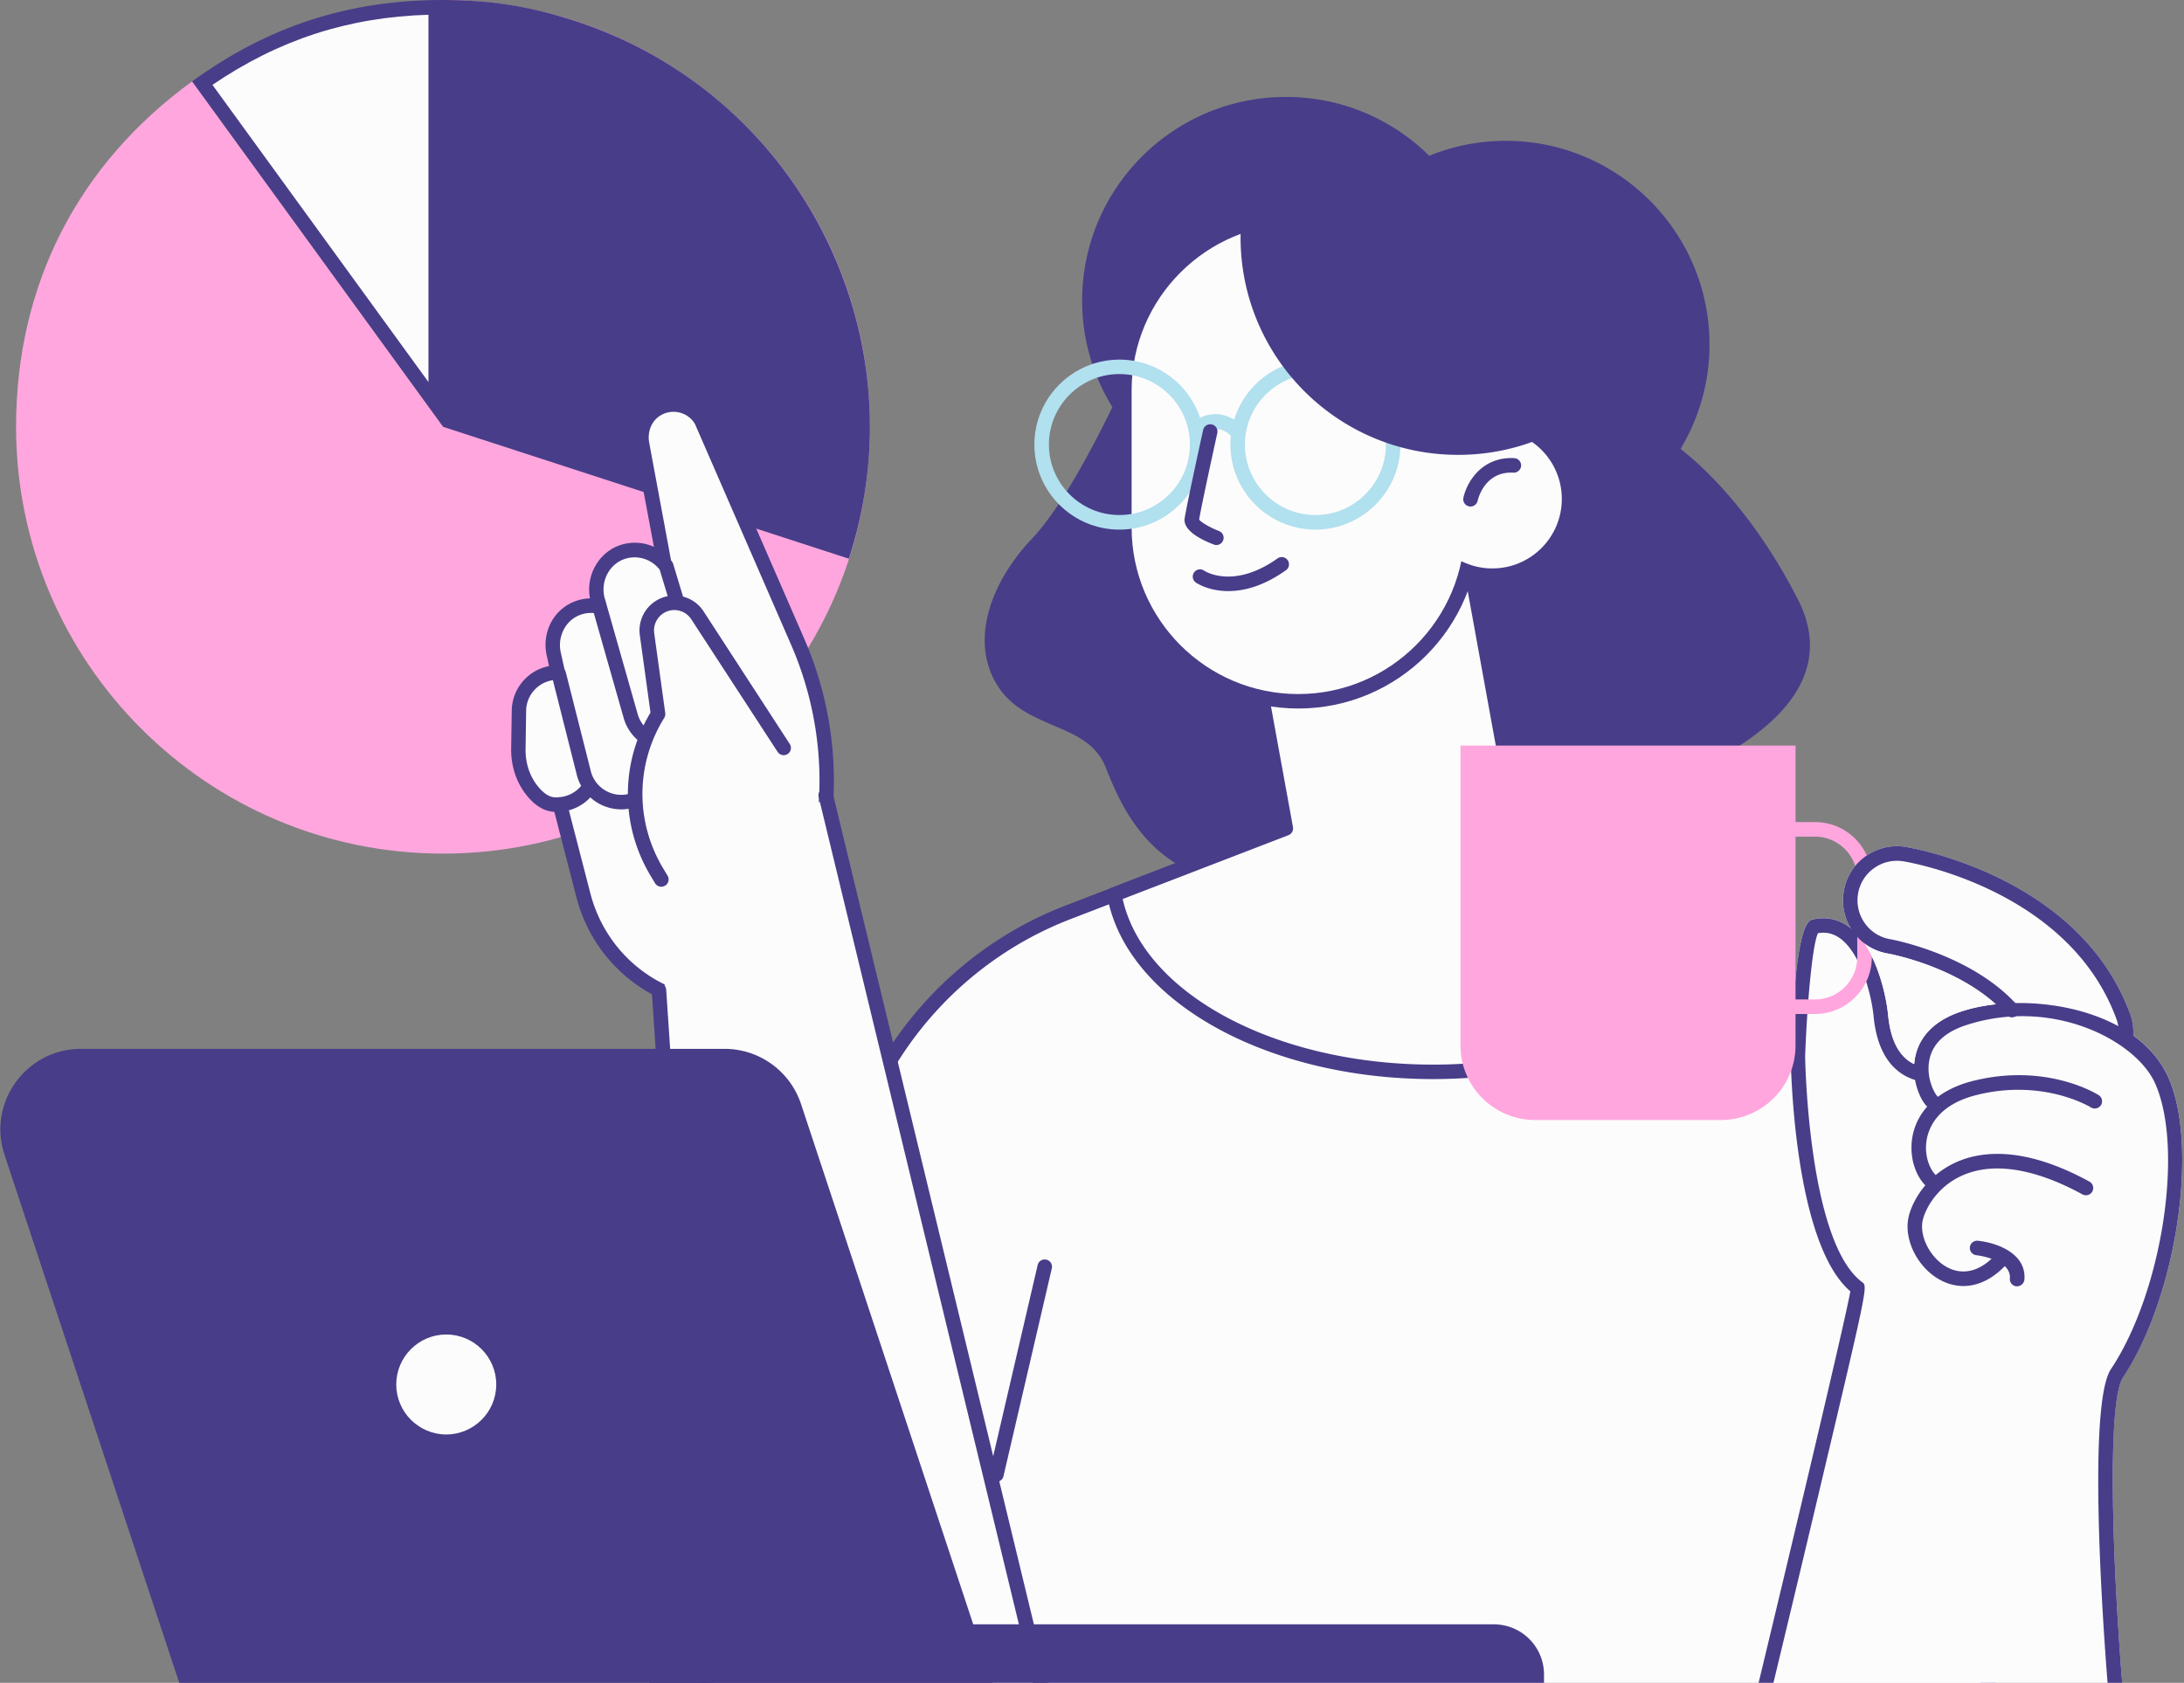 <svg xmlns="http://www.w3.org/2000/svg" width="362" height="279" fill="none"><rect width="100%" height="100%" fill="#808080" stroke="none"/><path fill="#FDFCFC" d="M33.516 13.781C45.37 5.433 57.74 1.421 72.222 1.217v65.835l-38.706-53.27z"/><path fill="#483D89" d="M71.018 2.445v60.896l-35.803-49.27C46.225 6.577 57.718 2.843 71.018 2.445zM73.428 0C57.79 0 44.478 4.325 31.83 13.504L73.427 70.75V0z"/><path fill="#FFA6DE" d="M73.425 70.75V0c39.067 0 70.762 31.67 70.762 70.75 0 39.079-31.683 70.774-70.762 70.774-39.08 0-70.762-31.695-70.762-70.774 0-23.443 10.204-43.464 29.165-57.246L73.425 70.75z"/><path fill="#483D89" d="m73.41 70.75 67.293 21.877c12.082-37.164-8.264-77.087-45.428-89.17C87.842 1.036 81.216 0 73.41 0v70.75zm224.614 28.671c-5.565-10.938-12.636-19.6-19.467-24.997 3.024-5.06 4.795-10.962 4.795-17.287 0-18.66-15.131-33.79-33.791-33.79a33.54 33.54 0 0 0-12.661 2.481c-6.108-6.035-14.48-9.758-23.744-9.758-18.66 0-33.791 15.13-33.791 33.791 0 6.47 1.855 12.505 5.011 17.636-3.228 6.638-8.553 16.781-13.287 21.769-7.385 7.794-10.336 17.624-5.529 24.731 4.794 7.12 14.757 5.759 17.708 13.216 2.952 7.456 9.589 23.719 33.948 18.298 24.358-5.421 42.801 2.036 52.029-8.468 9.228-10.505 11.806-8.806 15.504-11.18 3.686-2.385 21.034-11.203 13.275-26.442z"/><path fill="#FDFCFC" d="m329.67 279.723-21.901-105.757-77.448-43.26-53.33 20.564a59.825 59.825 0 0 0-36.273 40.344l-23.623 88.109H329.67z"/><path fill="#483D89" d="M117.095 280.928c-.109 0-.205-.012-.313-.036a1.208 1.208 0 0 1-.856-1.47l23.636-88.121c5.035-18.769 18.865-34.153 37.007-41.152l53.331-20.563c.337-.133.71-.097 1.024.072l77.447 43.26c.302.168.519.469.591.807l21.889 105.757a1.208 1.208 0 0 1-.94 1.422 1.202 1.202 0 0 1-1.422-.94l-21.792-105.215-76.472-42.718-52.801 20.359c-17.419 6.722-30.706 21.491-35.537 39.525l-23.636 88.121c-.144.53-.626.892-1.156.892z"/><path fill="#FDFCFC" d="m252.726 143.211-10.77-59.15-37.309 6.795 8.457 46.476-28.406 10.95c2.891 16.54 25.431 29.418 52.825 29.418 19.997 0 37.417-6.867 46.476-17.01l-31.273-17.479z"/><path fill="#483D89" d="M237.536 178.905c-27.755 0-50.981-13.071-54.017-30.406a1.203 1.203 0 0 1 .747-1.325l27.467-10.589-8.289-45.5c-.12-.65.314-1.277.964-1.398l37.309-6.794c.313-.06.638.012.903.193.265.18.446.457.506.77l10.673 58.596 30.792 17.202c.325.181.542.494.602.855.06.362-.048.735-.289 1-9.589 10.722-27.744 17.396-47.368 17.396zm-51.451-29.852c3.53 15.721 25.37 27.454 51.451 27.454 18.263 0 35.153-5.914 44.549-15.504l-29.948-16.732a1.25 1.25 0 0 1-.602-.832l-10.541-57.968-34.935 6.36 8.252 45.296a1.204 1.204 0 0 1-.747 1.337l-27.479 10.589z"/><path fill="#FDFCFC" d="M359.365 178.519c-1.277-2.795-3.301-5.071-5.794-6.866 0-.024.012-.049.012-.073a8.77 8.77 0 0 0-.542-3.517c-8.349-22.732-35.996-27.455-37.164-27.647a8.889 8.889 0 0 0-6.674 1.566 8.915 8.915 0 0 0-3.614 5.83 8.91 8.91 0 0 0 1.204 6.12c-.12-.096-.228-.193-.349-.289-1.771-1.289-3.758-1.699-5.915-1.229-.879.193-2.927.639-3.722 22.624.012 1.277.446 30.948 9.878 39.043-.903 5.06-9.493 41.163-15.311 65.341a1.2 1.2 0 0 0 .229 1.024c.229.289.578.458.951.458h58.137c.073 0 .121-.036.193-.049.073-.024.157-.036.229-.06.072-.036.133-.084.193-.132s.12-.085.181-.145c.048-.06.084-.12.132-.193.036-.06.084-.132.109-.204.024-.073.036-.157.048-.229.012-.06.036-.121.036-.181 0-.012-.012-.036-.012-.048 0-.012.012-.036 0-.048-1.506-18.299-2.735-47.067.096-51.307 8.879-13.287 12.637-38.417 7.469-49.789zm-235.039-12.095 4.072-6.577a57.728 57.728 0 0 0 3.843-53.415l-15.914-36.561c-1.674-3.108-5.83-3.759-8.372-1.338-1.349 1.29-1.867 3.229-1.53 5.072l3.686 19.865a6.42 6.42 0 0 0-6.818-1.988c-3.217 1-5.024 4.433-4.289 7.722l.301 1.337a6.34 6.34 0 0 0-3.746.35c-2.915 1.192-4.445 4.433-3.77 7.517l.686 3.096a6.401 6.401 0 0 0-6.445 6.312l-.096 6.373c-.037 2.722.88 5.409 2.71 7.409 1.578 1.722 2.915 1.891 4.168 1.795l3.88 15.01c3.156 12.239 15.142 20.057 27.634 18.021z"/><path fill="#483D89" d="M120.29 167.954c-11.541 0-21.792-7.722-24.768-19.262l-3.638-14.095c-1.229-.072-2.614-.554-4.12-2.192-2-2.181-3.072-5.108-3.036-8.24l.097-6.373c.06-3.65 2.71-6.698 6.18-7.36l-.386-1.771c-.831-3.747 1.06-7.493 4.494-8.89a7.653 7.653 0 0 1 2.674-.567c-.723-3.867 1.506-7.734 5.168-8.878a7.662 7.662 0 0 1 5.433.337l-3.156-16.841c-.434-2.325.277-4.626 1.879-6.156a6.53 6.53 0 0 1 5.529-1.723c2.024.326 3.759 1.542 4.723 3.361l15.962 36.646a58.958 58.958 0 0 1-3.928 54.535l-4.071 6.578a1.187 1.187 0 0 1-.832.554 27.572 27.572 0 0 1-4.204.337zM92.8 132.176a1.22 1.22 0 0 1 1.168.903l3.88 15.01c2.987 11.553 13.985 18.865 25.743 17.227l3.783-6.108a56.502 56.502 0 0 0 3.758-52.294l-15.914-36.562c-.566-1.048-1.662-1.83-2.939-2.023a4.102 4.102 0 0 0-3.493 1.084c-1 .952-1.458 2.481-1.181 3.975l3.686 19.865a1.22 1.22 0 0 1-.674 1.313 1.186 1.186 0 0 1-1.434-.313 5.232 5.232 0 0 0-5.541-1.614c-2.554.795-4.084 3.566-3.47 6.312l.301 1.337a1.217 1.217 0 0 1-1.433 1.446 5.177 5.177 0 0 0-3.048.277c-2.3.94-3.614 3.578-3.048 6.144l.687 3.096c.084.361-.012.735-.241 1.012a1.193 1.193 0 0 1-.94.445h-.036c-2.83 0-5.168 2.289-5.204 5.12l-.096 6.373c-.037 2.518.807 4.855 2.397 6.577 1.313 1.422 2.253 1.482 3.18 1.41.048-.012.072-.012.109-.012z"/><path fill="#483D89" d="M106.966 123.382c-.241 0-.482-.073-.699-.229a7.648 7.648 0 0 1-2.927-4.229l-5.313-18.672a1.22 1.22 0 0 1 .831-1.494 1.22 1.22 0 0 1 1.494.832l5.313 18.696a5.279 5.279 0 0 0 1.999 2.915 1.2 1.2 0 0 1 .277 1.675c-.229.337-.59.506-.975.506zm5.262-22.359c-.518 0-1-.337-1.157-.855l-1.819-6.024a1.209 1.209 0 0 1 2.313-.698l1.819 6.023a1.208 1.208 0 0 1-.807 1.506c-.121.024-.241.048-.349.048zm-19.937 33.586h-.12a1.198 1.198 0 0 1-1.18-1.216c.011-.663.566-1.217 1.228-1.193 1.735 0 3.434-.843 4.421-2.337a1.204 1.204 0 0 1 1.675-.337c.554.361.71 1.12.337 1.674-1.433 2.132-3.795 3.409-6.36 3.409z"/><path fill="#483D89" d="M109.616 147.017a1.21 1.21 0 0 1-1.036-.578l-.687-1.144c-5.071-8.397-5.096-18.757-.072-27.154l-1.771-12.829a5.792 5.792 0 0 1 3.048-5.915 5.761 5.761 0 0 1 7.529 1.976l14.275 21.973a1.202 1.202 0 0 1-.349 1.662 1.205 1.205 0 0 1-1.663-.349l-14.299-21.973a3.352 3.352 0 0 0-4.385-1.157 3.39 3.39 0 0 0-1.771 3.445l1.831 13.252c.037.277-.024.566-.168.795-4.771 7.686-4.819 17.275-.133 25.021l.687 1.144a1.2 1.2 0 0 1-.41 1.651c-.205.12-.421.18-.626.18z"/><path fill="#483D89" d="M102.966 134.188a7.64 7.64 0 0 1-4.084-1.193 7.577 7.577 0 0 1-3.337-4.771l-4.083-16.166a1.191 1.191 0 0 1 .867-1.458 1.197 1.197 0 0 1 1.458.868l4.095 16.202a5.215 5.215 0 0 0 6.217 3.988c.241-.048.481-.121.71-.217a1.217 1.217 0 0 1 1.554.699 1.213 1.213 0 0 1-.71 1.554c-.338.12-.687.229-1.036.313a7.822 7.822 0 0 1-1.651.181z"/><path fill="#FDFCFC" d="m109.999 160.678 7.758 119.045h54.885l-35.779-147.885-26.864 28.84z"/><path fill="#483D89" d="M172.642 280.928a1.208 1.208 0 0 1-1.168-.916l-35.779-147.884a1.207 1.207 0 0 1 .892-1.458 1.21 1.21 0 0 1 1.457.891l35.779 147.885a1.207 1.207 0 0 1-.892 1.458c-.108.012-.204.024-.289.024zm-55.655 0a1.218 1.218 0 0 1-1.204-1.121l-7.758-115.539a1.21 1.21 0 0 1 1.12-1.289 1.186 1.186 0 0 1 1.277 1.12l7.746 115.54a1.211 1.211 0 0 1-1.12 1.289h-.061z"/><path fill="#483D89" d="M107.65 281h148.271v-3.385a8.314 8.314 0 0 0-8.313-8.312H107.65V281z"/><path fill="#483D89" d="M165.185 281H30.371L.748 191.457c-2.867-8.649 3.578-17.564 12.685-17.564h106.661a13.355 13.355 0 0 1 12.685 9.168L165.185 281z"/><path fill="#FDFCFC" d="M83.333 231.065a9.493 9.493 0 0 0-7.845-10.894 9.493 9.493 0 1 0 7.845 10.894z"/><path fill="#483D89" d="M73.967 240.234c-5.903 0-10.697-4.794-10.697-10.697s4.794-10.698 10.697-10.698 10.697 4.795 10.697 10.698c0 5.903-4.806 10.697-10.697 10.697zm0-18.985c-4.566 0-8.288 3.722-8.288 8.288 0 4.565 3.722 8.288 8.288 8.288 4.566 0 8.288-3.723 8.288-8.288 0-4.578-3.722-8.288-8.288-8.288z"/><path fill="#FDFCFC" d="M215.178 116.262c-15.914 0-28.816-12.902-28.816-28.815V64.69c0-15.913 12.902-28.815 28.816-28.815s28.815 12.902 28.815 28.816v22.768c0 15.901-12.901 28.803-28.815 28.803z"/><path fill="#483D89" d="M215.177 117.467c-16.552 0-30.02-13.468-30.02-30.02V64.69c0-16.552 13.468-30.02 30.02-30.02 16.553 0 30.021 13.468 30.021 30.02v22.77c0 16.54-13.468 30.008-30.021 30.008zm0-80.387c-15.226 0-27.61 12.384-27.61 27.61v22.77c0 15.227 12.384 27.611 27.61 27.611 15.227 0 27.611-12.384 27.611-27.611V64.69c0-15.226-12.384-27.61-27.611-27.61z"/><path fill="#B1E0EF" d="M185.543 87.808c-7.77 0-14.095-6.325-14.095-14.095 0-7.77 6.325-14.094 14.095-14.094 7.77 0 14.094 6.324 14.094 14.094s-6.324 14.095-14.094 14.095zm0-25.792c-6.445 0-11.685 5.24-11.685 11.685s5.24 11.686 11.685 11.686 11.685-5.24 11.685-11.686c0-6.445-5.24-11.685-11.685-11.685zm32.49 25.792c-7.77 0-14.095-6.325-14.095-14.095 0-7.77 6.325-14.094 14.095-14.094 7.77 0 14.095 6.324 14.095 14.094s-6.325 14.095-14.095 14.095zm0-25.792c-6.445 0-11.685 5.24-11.685 11.685s5.24 11.686 11.685 11.686 11.685-5.24 11.685-11.686c0-6.445-5.24-11.685-11.685-11.685z"/><path fill="#B1E0EF" d="M198.239 72.4c-.313 0-.614-.12-.855-.349a1.2 1.2 0 0 1 0-1.699 5.713 5.713 0 0 1 4.059-1.686c1.53 0 2.976.602 4.06 1.686.47.47.47 1.23 0 1.711a1.2 1.2 0 0 1-1.699 0c-1.252-1.253-3.445-1.253-4.698 0a1.33 1.33 0 0 1-.867.337z"/><path fill="#483D89" d="M201.613 90.362c-.145 0-.289-.024-.434-.084-2.373-.916-5.132-2.422-4.819-4.361.422-2.615 2.952-14.143 3.06-14.637a1.21 1.21 0 0 1 1.434-.915 1.2 1.2 0 0 1 .915 1.433c-.024.12-2.529 11.492-3.011 14.348.337.457 1.831 1.337 3.288 1.89.627.242.928.94.687 1.555a1.192 1.192 0 0 1-1.12.77zM203.599 98c-3.264 0-5.24-1.314-5.372-1.41a1.203 1.203 0 0 1-.314-1.675 1.2 1.2 0 0 1 1.663-.313c.205.133 4.915 3.132 12.179-2.023a1.197 1.197 0 0 1 1.674.289 1.197 1.197 0 0 1-.289 1.674c-3.77 2.686-7.035 3.457-9.541 3.457z"/><path fill="#FDFCFC" d="M258.872 82.724c0 6.36-5.156 11.517-11.517 11.517-6.36 0-11.516-5.156-11.516-11.517 0-6.36 5.156-11.516 11.516-11.516 6.361 0 11.517 5.156 11.517 11.516z"/><path fill="#483D89" d="M243.741 83.977a1.79 1.79 0 0 1-.253-.024 1.205 1.205 0 0 1-.928-1.421c.506-2.398 2.903-6.843 8.421-6.578a1.21 1.21 0 0 1 1.144 1.265 1.217 1.217 0 0 1-1.265 1.144c-4.818-.265-5.903 4.47-5.939 4.674a1.22 1.22 0 0 1-1.18.94zm-18.89-54.234a35.834 35.834 0 0 0-18.973 5.397 37.288 37.288 0 0 0-.253 4.216c0 19.913 16.143 36.056 36.056 36.056a35.834 35.834 0 0 0 18.973-5.397 37.29 37.29 0 0 0 .253-4.216c0-19.913-16.142-36.056-36.056-36.056zm67.715 251.185c-.096 0-.193-.012-.289-.036a1.206 1.206 0 0 1-.891-1.458c5.818-24.178 14.407-60.281 15.311-65.341-9.445-8.095-9.866-37.754-9.89-39.043.795-21.985 2.855-22.431 3.722-22.624 2.156-.47 4.144-.06 5.915 1.229 4.337 3.168 6.156 10.962 6.505 14.637.458 4.794 2.265 7.661 5.361 8.505.638.18 1.024.843.843 1.481a1.21 1.21 0 0 1-1.482.844c-2.855-.783-6.408-3.265-7.119-10.601-.349-3.699-2.169-10.481-5.53-12.927-1.12-.819-2.325-1.108-3.686-.879-.927 1.807-1.819 11.782-2.132 20.359 0 .253.446 30.839 9.469 37.513.903.663.915.675-7.084 34.441-3.903 16.492-7.878 32.96-7.878 32.96-.097.566-.591.94-1.145.94z"/><path fill="#FFA6DE" d="M285.252 185.687h-30.815c-6.83 0-12.36-5.529-12.36-12.36v-49.716h55.535v49.716c0 6.831-5.529 12.36-12.36 12.36z"/><path fill="#FFA6DE" d="M300.853 168.111h-8.914c-5.192 0-9.409-4.216-9.409-9.409v-12.998c0-5.18 4.217-9.408 9.409-9.408h8.914c5.192 0 9.409 4.216 9.409 9.408v12.998c-.012 5.181-4.229 9.409-9.409 9.409zm-8.926-29.406c-3.855 0-6.999 3.144-6.999 6.999v12.998c0 3.855 3.144 7 6.999 7h8.914c3.855 0 6.999-3.145 6.999-7v-12.998c0-3.855-3.144-6.999-6.999-6.999h-8.914z"/><path fill="#FDFCFC" d="M333.473 167.472c-7.349-8.203-20.13-10.528-20.287-10.552-4.228-.687-7.095-4.674-6.409-8.903.687-4.228 4.674-7.095 8.903-6.409 1.144.181 28.141 4.831 36.236 26.876.374 1 .518 2.036.47 3.048l-18.913-4.06z"/><path fill="#483D89" d="M352.387 172.737h-.06a1.21 1.21 0 0 1-1.145-1.265 6.429 6.429 0 0 0-.397-2.566c-7.867-21.419-34.176-25.924-35.297-26.105a6.52 6.52 0 0 0-4.879 1.144 6.476 6.476 0 0 0-2.638 4.265 6.52 6.52 0 0 0 1.145 4.879 6.474 6.474 0 0 0 4.264 2.638c.133.024 13.372 2.433 20.997 10.938a1.203 1.203 0 1 1-1.795 1.603c-7.071-7.903-19.467-10.144-19.599-10.168a8.872 8.872 0 0 1-5.819-3.614 8.893 8.893 0 0 1-1.566-6.674 8.87 8.87 0 0 1 3.614-5.83 8.889 8.889 0 0 1 6.674-1.566c1.168.192 28.815 4.915 37.164 27.647a8.77 8.77 0 0 1 .542 3.517 1.198 1.198 0 0 1-1.205 1.157z"/><path fill="#483D89" d="M350.605 280.928a1.216 1.216 0 0 1-1.204-1.109c-.398-4.746-3.711-46.536.494-52.836 8.493-12.745 12.167-36.694 7.276-47.452-3.192-7.011-16.95-14.239-31.261-9.577-3.662 1.193-5.734 3.229-6.168 6.072-.446 2.915.988 5.409 1.446 5.794.578.241.867.891.662 1.494a1.208 1.208 0 0 1-1.53.759c-1.602-.542-3.096-3.94-3.072-6.999.012-2.554 1.06-7.168 7.915-9.397 10.384-3.385 28.876-.831 34.2 10.866 5.168 11.372 1.398 36.49-7.456 49.789-2.831 4.241-1.615 33.008-.097 51.307a1.202 1.202 0 0 1-1.096 1.301c-.036-.012-.072-.012-.109-.012z"/><path fill="#483D89" d="M320.829 197.541c-.217 0-.422-.06-.627-.169-2.421-1.457-3.783-5.071-3.265-8.601.699-4.65 4.373-8.132 10.096-9.565 12.155-3.036 20.479 2.144 20.828 2.361a1.21 1.21 0 0 1 .374 1.662 1.221 1.221 0 0 1-1.663.374c-.072-.048-7.854-4.831-18.949-2.06-6.469 1.614-7.975 5.445-8.3 7.577-.422 2.807.747 5.349 2.12 6.18.566.35.747 1.084.409 1.651-.216.385-.614.59-1.023.59z"/><path fill="#483D89" d="M325.438 213.214c-1.229 0-2.458-.302-3.65-.904-3.807-1.939-6.252-6.626-5.457-10.444.469-2.277 2.65-6.747 7.782-9.12 4.072-1.879 11.239-2.855 22.214 3.157.578.313.795 1.048.482 1.638a1.22 1.22 0 0 1-1.639.482c-7.999-4.373-14.926-5.433-20.057-3.072-4.277 1.975-6.072 5.722-6.433 7.421-.566 2.722 1.385 6.372 4.192 7.794 2.626 1.337 5.457.554 7.975-2.229a1.2 1.2 0 0 1 1.698-.084c.494.446.53 1.204.085 1.698-2.181 2.41-4.686 3.663-7.192 3.663z"/><path fill="#483D89" d="M334.329 213.262h-.096a1.195 1.195 0 0 1-1.096-1.301c.265-3.193-5.494-3.855-5.554-3.855a1.205 1.205 0 0 1-1.072-1.325 1.197 1.197 0 0 1 1.325-1.072c3.036.313 8.071 2.035 7.71 6.457a1.245 1.245 0 0 1-1.217 1.096z"/><path fill="#FDFCFC" d="M325.176 167.665c-6.312 2.06-7.697 6.144-7.89 8.758-2.458-1.168-3.903-3.891-4.313-8.119-.277-2.855-1.433-8.18-3.963-11.902a8.972 8.972 0 0 0 3.987 1.71c.109.024 10.601 1.904 17.805 8.385-2.036.217-3.939.614-5.626 1.168z"/><path fill="#483D89" d="M165.159 245.679c-.096 0-.18-.012-.277-.036a1.204 1.204 0 0 1-.903-1.445l8.011-34.454c.144-.65.795-1.06 1.445-.903.651.144 1.049.795.904 1.445l-8.011 34.454a1.197 1.197 0 0 1-1.169.939z"/></svg>